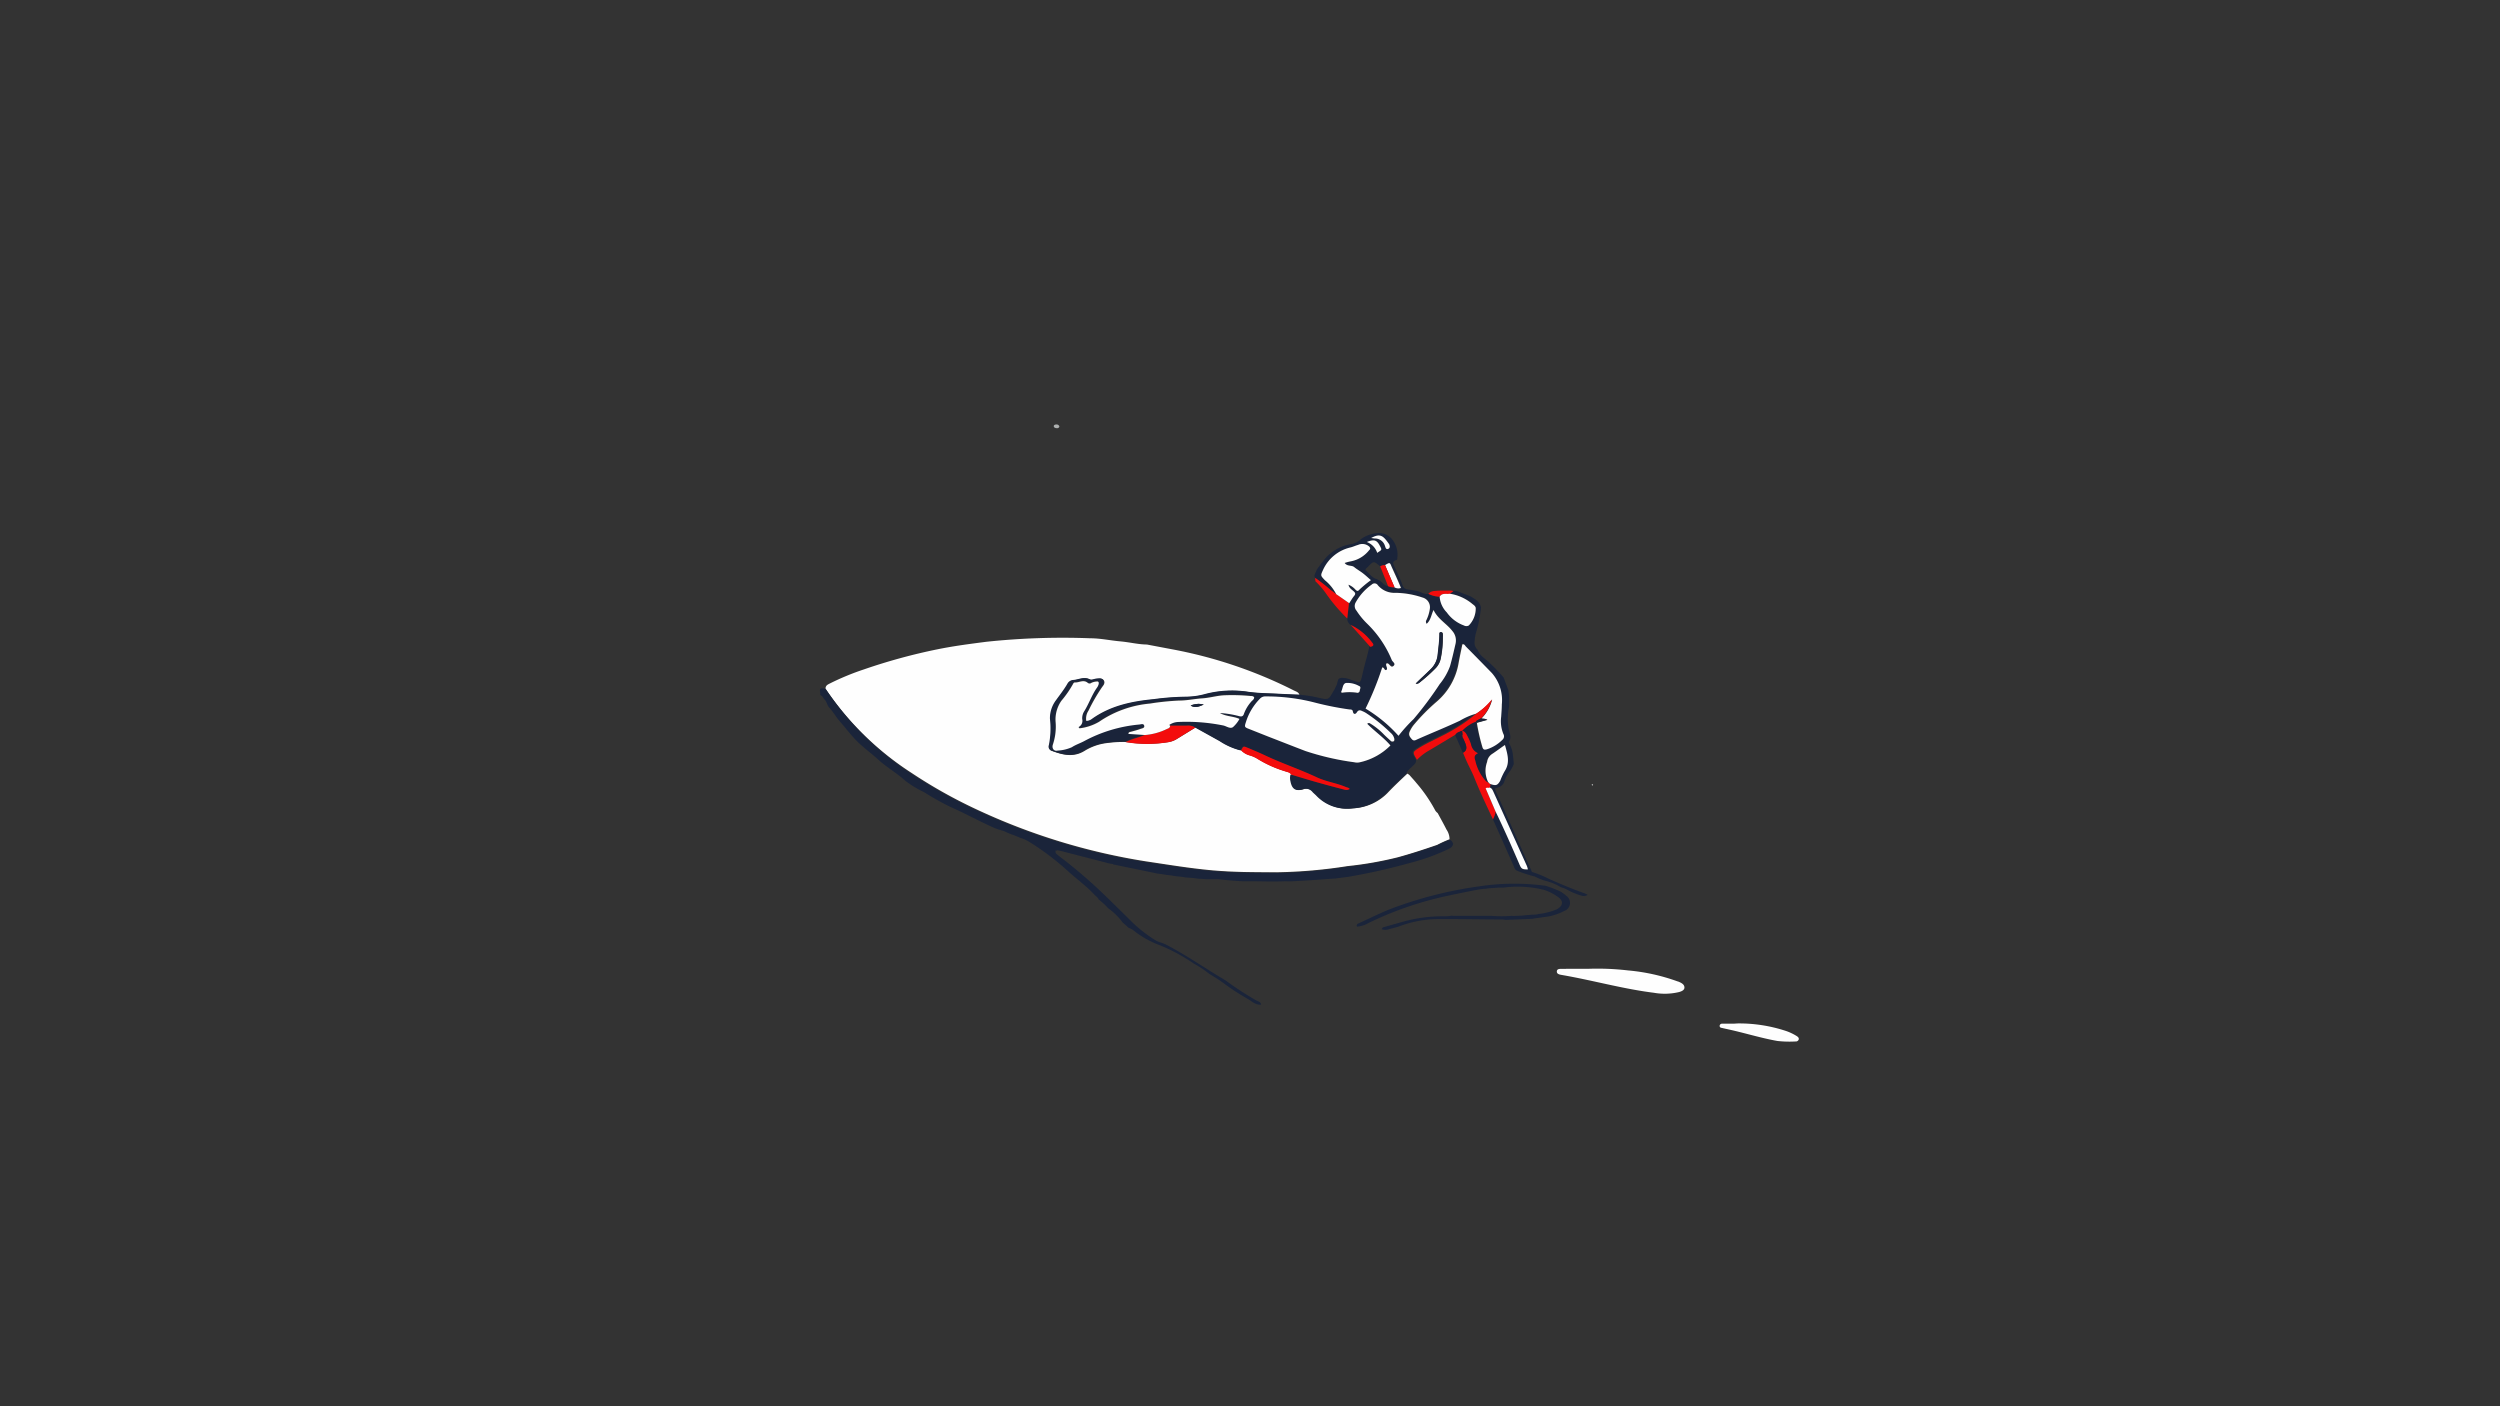 <svg id="frames" xmlns="http://www.w3.org/2000/svg" viewBox="0 0 384 216"><rect x="0" y="0" width="384" height="216" fill="#333333" stroke="none"/><defs><style>.cls-1{fill:#fefefe;}.cls-2{fill:#1a243a;}.cls-3{fill:#f30c0c;}.cls-4{fill:#adb0b0;}</style></defs><path class="cls-1" d="M126.8,105.79c0-.52.36-.65.71-.83a39.18,39.18,0,0,1,5.16-2.13,89.16,89.16,0,0,1,11.44-3.12c2.43-.49,4.9-.81,7.37-1.13a111.29,111.29,0,0,1,16-.54c1.52,0,3,.33,4.55.47s2.74.47,4.14.49l4.12.78a69.72,69.72,0,0,1,18.48,6.29c.32.16.71.25.82.67-1.06,0-2.13-.08-3.2-.14-1.56-.08-3.12-.08-4.68-.31a16.13,16.13,0,0,0-6.45.34,11.56,11.56,0,0,1-3,.43,41.1,41.1,0,0,0-5,.38c-3.34.36-6.58,1-9.4,3a1.45,1.45,0,0,1-1,.34,2.21,2.21,0,0,1,.34-1.63,27.66,27.66,0,0,1,2.09-3.62c.23-.29.48-.64.27-1s-.64-.28-1-.26-.81.26-1.07.13c-.89-.47-1.68,0-2.51.09a1.09,1.09,0,0,0-.94.6c-.52.9-1.17,1.71-1.77,2.55a4.61,4.61,0,0,0-.9,2.8,12.93,12.93,0,0,1-.17,4.07.65.65,0,0,0,.47.86c1.66.63,3.31,1,5-.08a8.49,8.49,0,0,1,3.17-1.13,18.86,18.86,0,0,1,3.09-.19,20,20,0,0,0,6.64,0,3.61,3.61,0,0,0,1.29-.52l2.8-1.72,3.8,2.11a10.39,10.39,0,0,0,3.23,1.43,2.93,2.93,0,0,0,1.26.74,4.71,4.71,0,0,1,1.35.61,18,18,0,0,0,4.13,1.84c.34.12.73.15.94.5a2.08,2.08,0,0,0,0,1.08c.21,1.1.75,1.54,1.83,1.2a1.35,1.35,0,0,1,1.57.44c.16.17.34.31.51.48a6.44,6.44,0,0,0,5.58,2,7.94,7.94,0,0,0,5.24-2.33c1-1.05,2-2,3.07-3a1.49,1.49,0,0,1,.39.29c.38.44.68.75,1,1.15a22.82,22.82,0,0,1,2.92,4.26,1.7,1.7,0,0,0,.35.36c.45.84.92,1.67,1.35,2.53a2.66,2.66,0,0,1,.47,1.49,18.89,18.89,0,0,0-1.89.86c-2,.69-4,1.35-6.1,1.92a55.3,55.3,0,0,1-7.66,1.34,77.36,77.36,0,0,1-10.75.95c-3.5,0-7,0-10.48-.34-3.25-.31-6.48-.85-9.71-1.33a96.83,96.83,0,0,1-26.09-8,75.62,75.62,0,0,1-10-5.62A46,46,0,0,1,126.8,105.79Z"/><path class="cls-2" d="M229.29,125.79a3.85,3.85,0,0,0,.41-1.18c1.29,2.67,2.49,5.37,3.66,8.09.33.77.43.86,1.32.84a3.76,3.76,0,0,0-.13-.48l-5.17-11.46c-.13-.28-.25-.55-.58-.64l.11-.54c.86.3,1.08.23,1.44-.47a11.29,11.29,0,0,1,.67-1.45c.89-1.32.48-2.62.07-4.07-.71.52-1.31,1-2,1.4a1.71,1.71,0,0,0-.74,1.21,4.08,4.08,0,0,0,.26,3.14c-.29,0-.38-.21-.54-.37a6.91,6.91,0,0,1-1.52-3.06c-.18-.5-.15-.82.42-1.1a1.84,1.84,0,0,1-1.07-1.36,6.24,6.24,0,0,0-.46-1.1c-.22-.39-.4-.84-.92-1a5.73,5.73,0,0,1,2-1.36c.11,0,.17.05.23.12a29,29,0,0,0,.84,3.69c.13.47.33.47.71.37a5.88,5.88,0,0,0,2.36-1.45.7.7,0,0,0,.16-.9,5.18,5.18,0,0,1-.34-2.64c0-.63.08-1.26.1-1.89a6.3,6.3,0,0,0-1.52-4.82c-1.3-1.38-2.63-2.73-4-4.08-.14-.15-.23-.42-.54-.33-.19.94-.39,1.88-.57,2.83a10,10,0,0,1-3.41,6,30.06,30.06,0,0,0-3.37,3.4,4.63,4.63,0,0,0-.74,1.17c-.21.5,0,.82.33,1.16s.61.11.89,0c2.16-1,4.37-1.79,6.49-2.84a10.52,10.52,0,0,1,2.53-1.09,25.2,25.2,0,0,1-3.7,2.53c-1.66,1-3.49,1.66-5.12,2.71-1.07.68-1.08.67-.37,1.86.14.52-.25.79-.54,1.08s-.76.62-.92,1.12c-1,1-2.11,1.91-3.07,3a7.94,7.94,0,0,1-5.24,2.33,6.44,6.44,0,0,1-5.58-2c-.17-.17-.35-.31-.51-.48a1.35,1.35,0,0,0-1.57-.44c-1.08.34-1.62-.1-1.83-1.2a2.08,2.08,0,0,1,0-1.08c1.21.36,2.42.73,3.63,1.08,1.38.39,2.76.77,4.14,1.12.39.1.8.31,1.23,0-.18-.22-.4-.21-.58-.29-1.44-.62-3-.82-4.44-1.48-2.65-1.25-5.44-2.17-8.08-3.43-.87-.41-1.76-.78-2.65-1.15-.58-.24-.6-.22-.93.45a10.39,10.39,0,0,1-3.23-1.43l-3.8-2.11a2.11,2.11,0,0,0-1.32-.29h-2.56a1.41,1.41,0,0,1-.07-.15,2.58,2.58,0,0,1,1.29-.46,28.49,28.49,0,0,1,7,.53c.51.1,1,.56,1.5.26a4.64,4.64,0,0,0,1-1.26c-1-.43-2.1-.36-3-.91a15.26,15.26,0,0,1,2.95.48c.38.11.63,0,.75-.39a5.92,5.92,0,0,1,1.07-1.79c.17-.23.5-.36.49-.71-.14-.19-.35-.18-.54-.2a29.41,29.41,0,0,0-4.09-.11c-1.14.06-2.24.39-3.35.47s-2.35.33-3.56.34a39.42,39.42,0,0,0-4.46.46,16.42,16.42,0,0,0-7.82,2.8,7.66,7.66,0,0,1-3,1s-.08-.09-.16-.19a1.06,1.06,0,0,0,.57-1.21,2,2,0,0,1,.32-1.24c.74-1.19,1.17-2.54,2-3.68a1.63,1.63,0,0,0,.2-.45c.06-.27,0-.48-.35-.41a2,2,0,0,0-.76.2.45.45,0,0,1-.56,0c-.63-.54-1.28-.08-1.91-.06a.29.29,0,0,0-.32.18,16.09,16.09,0,0,1-1.81,2.62,5,5,0,0,0-.9,3.21,8.69,8.69,0,0,1-.42,3.54c-.18.57.16,1.05.73.91a6.1,6.1,0,0,0,2.19-.52c.58-.38,1.26-.6,1.88-.93a22,22,0,0,1,8.44-2.55c.29,0,.69-.19.79.17s-.34.42-.6.51c-.46.17-1,.29-1.43.43-.15,0-.34,0-.39.33l2.53.17c-1,.41-2,.6-3,1.1a18.86,18.86,0,0,0-3.09.19,8.49,8.49,0,0,0-3.17,1.13c-1.64,1.08-3.29.71-5,.08a.65.65,0,0,1-.47-.86,12.93,12.93,0,0,0,.17-4.07,4.61,4.61,0,0,1,.9-2.8c.6-.84,1.25-1.65,1.77-2.55a1.09,1.09,0,0,1,.94-.6c.83-.07,1.62-.56,2.51-.09.26.13.71-.11,1.07-.13s.78-.12,1,.26,0,.72-.27,1a27.66,27.66,0,0,0-2.09,3.62,2.21,2.21,0,0,0-.34,1.63,1.45,1.45,0,0,0,1-.34c2.82-2,6.06-2.68,9.4-3a41.1,41.1,0,0,1,5-.38,11.56,11.56,0,0,0,3-.43,16.13,16.13,0,0,1,6.45-.34c1.56.23,3.12.23,4.68.31,1.07.06,2.14.09,3.2.14.73.07,1.35.16,2.18.29a2,2,0,0,0,.44.09c2.22.55,1.88.41,2.88-1.19.12-.29.18-.37.26-.54l.12-.28a3.92,3.92,0,0,1,.21-.73c.33-.33.72-.18,1.1-.17a6.51,6.51,0,0,1,1,.31c1.21.37,1.23.74,1.59-.9.2-.87.37-1.54.67-2.63.18-.65.26-1.08.39-1.64.45,0,.64-.28.33-.64A8.84,8.84,0,0,0,207.49,96a1.09,1.09,0,0,1-.55-1l.3-2.38c.24-.36.45-.74.72-1.07s.2-.49-.07-.74-.7-.54-.78-1a2.87,2.87,0,0,1,1.09.78c.15.14.32.27.5.06a17.77,17.77,0,0,1,1.85-1.54c-.45-.39-.84-.75-1.26-1.08s-.9-.58-1.3-.92-1.06-.07-1.47-.64a6.85,6.85,0,0,1,1-.26,4.69,4.69,0,0,0,2.75-1.69c.22-.21.17-.39,0-.59a1.6,1.6,0,0,0-1.69-.23c-.38.1-.74.28-1.13.38a6.14,6.14,0,0,0-4.25,3.46c-.41.89-.38.87.29,1.59a6.61,6.61,0,0,1,1.73,2.13c-.26-.2-.52-.41-.79-.59A27.44,27.44,0,0,0,202,88.78c-.28-.45.11-.78.21-1.16a2.52,2.52,0,0,1,.41-.61h0a7,7,0,0,1,.61-.8h0c.08-.1.11-.16.14-.2a6.65,6.65,0,0,1,4.19-2.44,2.75,2.75,0,0,0,1.48-.76,4.87,4.87,0,0,1,2.55-.92,2.55,2.55,0,0,1,2.28,1,3.77,3.77,0,0,1,.76,2.81c0,.13,0,.29-.17.33-.74.23-.41.69-.24,1.09a27.51,27.51,0,0,1,1.16,2.62c.25.8.63.78,1.43.88.37.06.52.11.81.14.6.15,1.13.56,1.78.46a4.2,4.2,0,0,0,1.74.45,3.85,3.85,0,0,0,1.1,2.37,5.54,5.54,0,0,0,2.63,2,.75.75,0,0,0,.75,0,3.72,3.72,0,0,0,1.06-2.69c-.06-.3-.29-.43-.49-.59a7.08,7.08,0,0,0-3.48-1.59l.54-.4c.14,0,.21,0,.36,0a2,2,0,0,1,.42.11l1.76.68a8.09,8.09,0,0,1,1,.63,1.94,1.94,0,0,1,.69,1.14,20.51,20.51,0,0,1-.77,3.88,5.91,5.91,0,0,0-.2,1.27,1.43,1.43,0,0,0,.47,1.34c.26.82,1,1.25,1.58,1.77a30.84,30.84,0,0,1,2.39,2.46l.71,1.89a9.07,9.07,0,0,1,.14,1v1.6a8.46,8.46,0,0,0-.09,3.25c.08.69.54,1.37.09,2.09a.34.34,0,0,0,0,.29,4.61,4.61,0,0,1,.56,1.57c.06.59.11,1,.16,1.58a4.24,4.24,0,0,1-.56,1.09,4.89,4.89,0,0,0-.93,1.74,1.33,1.33,0,0,1-.85.77l-.58.21c.29.79.64,1.42.8,1.82q1.91,4.27,3.82,8.57c.36.8.73,1.6,1.09,2.41a16,16,0,0,1,2.47,1c1.87.84,3.75,1.63,5.68,2.31a2.63,2.63,0,0,1,.4.21,1,1,0,0,1-.93.12,9.71,9.71,0,0,1-2.14-.87,3.67,3.67,0,0,0-1-.4,8.3,8.3,0,0,0-2.4-1,9.59,9.59,0,0,1-1.63-.66,22.53,22.53,0,0,1-2.64-.85.92.92,0,0,1-.58-.68M212.74,86.8A1.12,1.12,0,0,0,212,87c-1-.86-1-.86-1.9.08-.13.13-.32.23-.37.48.53.44.92,1.1,1.62,1.36a2.7,2.7,0,0,1,1,.61,1.61,1.61,0,0,0,.93.52,2.06,2.06,0,0,0,1,.17,1.18,1.18,0,0,0,1,.1c-.48-1.1-.95-2.19-1.44-3.27C213.48,86.36,213.47,86.37,212.74,86.8Zm6.39,9c-.24-.39,0-.57.07-.77a5.72,5.72,0,0,0,.44-1.53,1.54,1.54,0,0,0-1.13-1.75,13.57,13.57,0,0,0-4.12-.72,3.33,3.33,0,0,1-2.73-1.16.6.6,0,0,0-.94-.11,8.3,8.3,0,0,0-2.45,2.72,1.08,1.08,0,0,0,.11,1.29,11.34,11.34,0,0,0,1.64,2,16.57,16.57,0,0,1,3.78,5.58c.14.28.53.63.26.87s-.58-.24-.89-.38a.6.6,0,0,0-.19,0c-.23.34.23.69,0,1-.36.15-.29-.38-.66-.38a46.69,46.69,0,0,1-2.56,6.32,21.77,21.77,0,0,1,5.06,4.18,24.32,24.32,0,0,1,2.32-2.57,54.46,54.46,0,0,0,4-5.36,9.5,9.5,0,0,0,1.59-2.76c.33-1.15.59-2.32.86-3.49a2.22,2.22,0,0,0-.51-1.93c-.86-1.13-2.19-1.79-2.88-3.21C219.82,94.49,219.77,95.27,219.13,95.82ZM210,111.17c.26-.18.38-.11.49,0a10.31,10.31,0,0,1,2.16,1.74c.34.37.71.71,1.08,1a.47.47,0,0,0,.37,0c.15-.05.12-.22.11-.35a1.61,1.61,0,0,0-.54-.92,25,25,0,0,0-3.7-3,3.25,3.25,0,0,0-.61-.33c-.35-.17-.64-.29-.92.17-.18.29-.52.35-.6-.15-.05-.34-.32-.27-.54-.31a47.05,47.05,0,0,1-5.36-1.07,29.66,29.66,0,0,0-7.51-.93,1.08,1.08,0,0,0-.87.36,8.81,8.81,0,0,0-2.11,3.47c-.29.88-.29.88.53,1.2l2.88,1.13c1.89.73,3.78,1.48,5.67,2.2a40.77,40.77,0,0,0,7.48,1.72,1.87,1.87,0,0,0,.88,0,9.49,9.49,0,0,0,4.68-2.58C212.48,113.27,211.13,112.35,210,111.17Zm-3.9-4.76a8,8,0,0,1,2.29,0,.36.36,0,0,0,.49-.33c0-.24.25-.57-.11-.69a3.64,3.64,0,0,0-2-.47c-.55.14-.48.88-.74,1.32C206,106.24,206,106.28,206.06,106.41Zm4.55-23.77c.19,0,.37.06.56.07a1.6,1.6,0,0,1,1.56,1.14c0,.09.07.19.1.28s.2.27.38.18.29-.17.25-.37a.8.8,0,0,0-.11-.38C212.51,82.39,212.08,81.82,210.61,82.64Zm.93,2.28c.71-.51.71-.52.35-1.18s-.85-.92-1.95-.49A2.67,2.67,0,0,1,211.54,84.92Zm1.39,16.86s0,0,0-.06,0,0,0-.06l-.06.08Z"/><path class="cls-2" d="M126.8,105.79a46,46,0,0,0,13.11,13,75.62,75.62,0,0,0,10,5.62,96.83,96.83,0,0,0,26.09,8c3.23.48,6.46,1,9.71,1.33,3.48.33,7,.3,10.48.34a77.36,77.36,0,0,0,10.75-.95,55.3,55.3,0,0,0,7.66-1.34c2.06-.57,4.08-1.23,6.1-1.92a18.89,18.89,0,0,1,1.89-.86c.39,0,.46.28.62.61-.11.53-.55.72-1,.92a31.67,31.67,0,0,1-5.61,2,94.92,94.92,0,0,1-9.45,2.13c-.59.09-1.18.15-1.78.23a2,2,0,0,1-.43.05l-1.38.09c-1.82.15-3,.21-5,.32a8.29,8.29,0,0,1-1,0c-2.28.08-3.69,0-5.8,0l-1,0c-1.35-.08-2.42-.17-3.63-.32-.84,0-1,0-2,0l-.58-.05c-.5,0-.79-.06-1.22-.12l-.79-.07c-.42,0-.64-.06-1-.12l-.78-.08a3.65,3.65,0,0,1-.62-.1l-1-.12-.43-.08-.78-.1a1.81,1.81,0,0,1-.42-.08L171,132.78c-.11-.13-.25-.07-.42-.12l-.38-.07c-.2-.07-.22-.05-.42-.12L163,130.72a3.86,3.86,0,0,0-.49-.1.29.29,0,0,0-.34.13.31.31,0,0,0,.06.37c.2.18.41.35.62.51a75.38,75.38,0,0,1,6.59,5.64c1.51,1.45,3,2.93,4.49,4.4a20.74,20.74,0,0,0,3.53,2.74c.46.29,1,.38,1.54.63,2.13,1.09,4.15,2.39,6.18,3.66,1,.66,2.09,1.3,3.14,1.94a46.88,46.88,0,0,0,4.6,3c.3.17.72.22.79.67-.88.1-1.45-.55-2.11-.91a35.09,35.09,0,0,1-3.13-2,25.2,25.2,0,0,0-2.67-1.77,16.6,16.6,0,0,0-2.39-1.6,28.77,28.77,0,0,0-5.17-2.81,14.65,14.65,0,0,1-3.92-2.14,2.54,2.54,0,0,0-.94-.55l-.93-.83a10.16,10.16,0,0,0-2.24-2.2,10.27,10.27,0,0,0-1.46-1.34c-.1-.31-.38-.46-.58-.67-1.29-1.4-2.84-2.5-4.24-3.78a39.7,39.7,0,0,0-5.63-4.27,5.6,5.6,0,0,0-1.51-.72c-.48-.18-.62-.27-1.09-.44s-.66-.23-1.18-.48-1-.31-1.65-.57c-2.31-1-4.52-2.25-6.83-3.26a42,42,0,0,1-4.15-2.32,15.29,15.29,0,0,1-2.84-1.73c-1.25-1.14-2.75-2-4-3.11-1-.92-2.07-1.71-3.06-2.62s-2-2.23-2.94-3.33c-.63-.69-1.05-1.51-1.68-2.18-.35-.37-.39-1-.82-1.33a1.33,1.33,0,0,0-.56-.61c0-.1,0-.2,0-.29C125.85,105.74,126,105.63,126.8,105.79Zm35.37,24.88-.07-.07a.75.75,0,0,0-.06.13s0,.05.06.07Z"/><path class="cls-1" d="M243.9,148.81a40.56,40.56,0,0,1,6.19.25,30,30,0,0,1,7.58,1.68,1.33,1.33,0,0,1,.28.1c.38.17.76.39.78.82s-.46.62-.83.72a9.47,9.47,0,0,1-3.86.11c-4.72-.59-9.31-1.89-14-2.71-.38-.07-.94-.11-.91-.58s.61-.37,1-.38C241.25,148.8,242.38,148.81,243.9,148.81Z"/><path class="cls-2" d="M239.79,137a7,7,0,0,1,.8.6,1.32,1.32,0,0,1-.36,2.34,8.3,8.3,0,0,1-2.53.85l-2.08.29a1.49,1.49,0,0,1-.43.06l-4,.16a1.78,1.78,0,0,0-.39-.07c-3.28,0-6.56-.08-9.84-.06a17.15,17.15,0,0,0-6.2,1.18l-1.4.37a1.55,1.55,0,0,1-1.14,0l.2-.28,3.24-.91a22.8,22.8,0,0,1,6.1-.79c.33,0,.66,0,1-.06s.36,0,.63,0h4.38c.51,0,.62,0,1,0h.36a20.42,20.42,0,0,0,3,0,15.68,15.68,0,0,0,2.37-.12,7,7,0,0,0,.83-.07c.4,0,.62,0,1-.1a10.46,10.46,0,0,0,2.75-.7c1.07-.55,1.13-1.37.1-2a7.55,7.55,0,0,0-2-1,16.66,16.66,0,0,0-6.21-.36,5.42,5.42,0,0,1-.69,0l-1.29.09a7.28,7.28,0,0,0-.77.09,10.53,10.53,0,0,0-1.42.18q-2.15.41-4.29.87a53.07,53.07,0,0,0-12.3,4.21,4.33,4.33,0,0,1-1.78.57c-.13-.36.13-.46.38-.57,1.67-.76,3.31-1.59,5-2.24a62.71,62.71,0,0,1,13.4-3.39,36.32,36.32,0,0,1,10.15-.09A15.34,15.34,0,0,1,239.79,137Z"/><path class="cls-1" d="M266.88,157.2a23,23,0,0,1,7.46,1.16,8,8,0,0,1,1.62.77c.19.12.41.29.31.57a.47.47,0,0,1-.49.27,16.27,16.27,0,0,1-2.79-.08c-2.53-.45-5-1.23-7.48-1.77-.35-.08-.71-.15-1.06-.24-.16,0-.34-.13-.31-.34a.35.35,0,0,1,.35-.3c.59,0,1.19,0,1.79,0Z"/><path class="cls-3" d="M224.57,112.24c.52.11.7.56.92,1a6.24,6.24,0,0,1,.46,1.1,1.84,1.84,0,0,0,1.07,1.36c-.57.28-.6.6-.42,1.1a6.91,6.91,0,0,0,1.52,3.06,1.41,1.41,0,0,0,.54.37h0c.12.1.09.15.28.25h0c0,.18-.07.36-.11.54s-.39-.08-.6.14l1.5,3.51a3.85,3.85,0,0,1-.41,1.18c-1-2.13-2-4.23-2.87-6.41-.38-.95-.9-1.86-1.31-2.82l-.42-1c.59-.29.6-.77.41-1.31-.09-.27-.22-.53-.33-.79s-.18-.12-.18-.5v0c.1-.26,0-.5,0-.76Z"/><path class="cls-3" d="M206.94,95a25.94,25.94,0,0,1-3.1-3.6,12.89,12.89,0,0,0-1.79-2.12l-.05-.53a27.44,27.44,0,0,1,2.41,1.89c.27.18.53.39.79.59l2,1.39Z"/><path class="cls-2" d="M223.49,112.86a1.07,1.07,0,0,1,.73-.49c.08.24.12.51.38.64v0a.63.63,0,0,0,.18.5c.11.26.24.52.33.79.19.54.18,1-.41,1.31"/><path class="cls-3" d="M223.24,90.8l-.54.4c-.54.1-1.19-.18-1.57.46a4.2,4.2,0,0,1-1.74-.45,1.33,1.33,0,0,1,.94-.43,9.2,9.2,0,0,1,1-.06c.63,0,1,0,1.58,0A1.85,1.85,0,0,1,223.24,90.8Z"/><path class="cls-4" d="M162.72,65.51a.34.34,0,0,1-.39.26c-.2,0-.45-.08-.47-.29s.23-.29.43-.28A.42.42,0,0,1,162.72,65.51Z"/><path class="cls-4" d="M244.69,120.57a1.13,1.13,0,0,1-.1.13,1.47,1.47,0,0,1-.1-.13l0-.07A.1.1,0,0,1,244.69,120.57Z"/><path class="cls-3" d="M190.64,115.28c.33-.67.35-.69.93-.45.89.37,1.78.74,2.65,1.15,2.64,1.26,5.43,2.18,8.08,3.43,1.41.66,3,.86,4.44,1.48.18.08.4.07.58.29-.43.3-.84.09-1.23,0-1.38-.35-2.76-.73-4.14-1.12-1.21-.35-2.42-.72-3.63-1.08-.21-.35-.6-.38-.94-.5a18,18,0,0,1-4.13-1.84,4.71,4.71,0,0,0-1.35-.61A2.93,2.93,0,0,1,190.64,115.28Z"/><path class="cls-3" d="M179.73,111.46h2.56a2.11,2.11,0,0,1,1.32.29l-2.8,1.72a3.61,3.61,0,0,1-1.29.52,20,20,0,0,1-6.64,0c1-.5,2-.69,3-1.1a9.4,9.4,0,0,0,3.38-.93C179.47,111.88,179.77,111.81,179.73,111.46Z"/><path class="cls-1" d="M219.13,95.82c.64-.55.69-1.33,1.06-2.12.69,1.42,2,2.08,2.88,3.21a2.22,2.22,0,0,1,.51,1.93c-.27,1.17-.53,2.34-.86,3.49a9.5,9.5,0,0,1-1.59,2.76,54.46,54.46,0,0,1-4,5.36,24.32,24.32,0,0,0-2.32,2.57,21.77,21.77,0,0,0-5.06-4.18,46.69,46.69,0,0,0,2.56-6.32c.37,0,.3.53.66.38.24-.34-.22-.69,0-1a.6.6,0,0,1,.19,0c.31.14.51.73.89.38s-.12-.59-.26-.87A16.57,16.57,0,0,0,210,95.8a11.34,11.34,0,0,1-1.64-2,1.08,1.08,0,0,1-.11-1.29,8.3,8.3,0,0,1,2.45-2.72.6.6,0,0,1,.94.11,3.33,3.33,0,0,0,2.73,1.16,13.57,13.57,0,0,1,4.12.72,1.54,1.54,0,0,1,1.13,1.75,5.72,5.72,0,0,1-.44,1.53C219.12,95.25,218.89,95.43,219.13,95.82ZM217.45,105c.34.08.56-.12.79-.3a24.74,24.74,0,0,0,2.22-2,3,3,0,0,0,.87-1.65,15.37,15.37,0,0,0,.3-3.18,4,4,0,0,0,0-.49c0-.17-.13-.31-.33-.28s-.18.17-.18.31c0,1.07-.16,2.12-.27,3.18a3.48,3.48,0,0,1-1,2.12C219.05,103.5,218.23,104.22,217.45,105Z"/><path class="cls-1" d="M210,111.17c1.17,1.18,2.52,2.1,3.57,3.33a9.49,9.49,0,0,1-4.68,2.58,1.87,1.87,0,0,1-.88,0,40.77,40.77,0,0,1-7.48-1.72c-1.89-.72-3.78-1.47-5.67-2.2L191.94,112c-.82-.32-.82-.32-.53-1.2a8.81,8.81,0,0,1,2.11-3.47,1.08,1.08,0,0,1,.87-.36,29.66,29.66,0,0,1,7.51.93,47.05,47.05,0,0,0,5.36,1.07c.22,0,.49,0,.54.31.08.5.42.44.6.15.28-.46.57-.34.92-.17a3.25,3.25,0,0,1,.61.33,25,25,0,0,1,3.7,3,1.61,1.61,0,0,1,.54.92c0,.13,0,.3-.11.35a.47.47,0,0,1-.37,0c-.37-.33-.74-.67-1.08-1a10.31,10.31,0,0,0-2.16-1.74C210.34,111.06,210.22,111,210,111.17Z"/><path class="cls-1" d="M179.73,111.46c0,.35-.26.42-.49.51a9.4,9.4,0,0,1-3.38.93l-2.53-.17c0-.3.24-.29.39-.33.48-.14,1-.26,1.43-.43.26-.09.71-.13.6-.51s-.5-.19-.79-.17a22,22,0,0,0-8.44,2.55c-.62.33-1.3.55-1.88.93a6.1,6.1,0,0,1-2.19.52c-.57.14-.91-.34-.73-.91a8.69,8.69,0,0,0,.42-3.54,5,5,0,0,1,.9-3.21,16.09,16.09,0,0,0,1.81-2.62.29.29,0,0,1,.32-.18c.63,0,1.28-.48,1.91.06a.45.45,0,0,0,.56,0,2,2,0,0,1,.76-.2c.35-.07.41.14.35.41a1.63,1.63,0,0,1-.2.45c-.83,1.14-1.26,2.49-2,3.68a2,2,0,0,0-.32,1.24,1.06,1.06,0,0,1-.57,1.21c.08.1.13.19.16.19a7.66,7.66,0,0,0,3-1,16.42,16.42,0,0,1,7.82-2.8,39.42,39.42,0,0,1,4.46-.46c1.21,0,2.37-.26,3.56-.34s2.21-.41,3.35-.47a29.41,29.41,0,0,1,4.09.11c.19,0,.4,0,.54.2,0,.35-.32.48-.49.71a5.92,5.92,0,0,0-1.07,1.79c-.12.42-.37.5-.75.39a15.26,15.26,0,0,0-2.95-.48c.94.55,2.06.48,3,.91a4.64,4.64,0,0,1-1,1.26c-.46.3-1-.16-1.5-.26a28.49,28.49,0,0,0-7-.53,2.58,2.58,0,0,0-1.29.46A1.41,1.41,0,0,0,179.73,111.46Zm5.16-3.24a3.08,3.08,0,0,0-2,.15C183.49,108.77,184.09,108.59,184.89,108.22Z"/><path class="cls-1" d="M226.77,109.61a10.52,10.52,0,0,0-2.53,1.09c-2.12,1-4.33,1.88-6.49,2.84-.28.12-.57.36-.89,0s-.54-.66-.33-1.16a4.63,4.63,0,0,1,.74-1.17,30.06,30.06,0,0,1,3.37-3.4,10,10,0,0,0,3.41-6c.18-1,.38-1.89.57-2.83.31-.09.4.18.54.33,1.33,1.35,2.66,2.7,4,4.08a6.3,6.3,0,0,1,1.52,4.82c0,.63-.06,1.26-.1,1.89a5.18,5.18,0,0,0,.34,2.64.7.7,0,0,1-.16.9,5.88,5.88,0,0,1-2.36,1.45c-.38.1-.58.1-.71-.37a29,29,0,0,1-.84-3.69h0l1.63-.45c-.38-.26-.68-.12-.93-.22a6.29,6.29,0,0,0,1.65-2.91A10.39,10.39,0,0,1,226.77,109.61Z"/><path class="cls-1" d="M207.24,92.65l-2-1.39a6.61,6.61,0,0,0-1.73-2.13c-.67-.72-.7-.7-.29-1.59a6.14,6.14,0,0,1,4.25-3.46c.39-.1.75-.28,1.13-.38a1.6,1.6,0,0,1,1.69.23c.2.2.25.38,0,.59a4.69,4.69,0,0,1-2.75,1.69,6.85,6.85,0,0,0-1,.26c.41.57,1.06.3,1.47.64s.88.6,1.3.92.81.69,1.26,1.08a17.77,17.77,0,0,0-1.85,1.54c-.18.21-.35.08-.5-.06a2.87,2.87,0,0,0-1.09-.78c.08.49.47.73.78,1s.32.44.07.74S207.48,92.29,207.24,92.65Z"/><path class="cls-1" d="M221.13,91.66c.38-.64,1-.36,1.57-.46a7.08,7.08,0,0,1,3.48,1.59c.2.16.43.29.49.59a3.72,3.72,0,0,1-1.06,2.69.75.75,0,0,1-.75,0,5.54,5.54,0,0,1-2.63-2A3.85,3.85,0,0,1,221.13,91.66Z"/><path class="cls-3" d="M226.77,109.61a10.39,10.39,0,0,0,2.38-2.18,6.29,6.29,0,0,1-1.65,2.91c-.23.12-.46.23-.68.37s-.16.19,0,.3h0c-.06-.07-.12-.17-.23-.12a5.73,5.73,0,0,0-2,1.36h0l-.33.12a1.07,1.07,0,0,0-.73.49c-1.34.8-2.67,1.62-4,2.4a8.07,8.07,0,0,0-1.88,1.45c-.71-1.19-.7-1.18.37-1.86,1.63-1,3.46-1.71,5.12-2.71A25.2,25.2,0,0,0,226.77,109.61Z"/><path class="cls-1" d="M228.91,120.42h0c-.14-.06-.14-.08-.28-.25l-.06-.06a3.94,3.94,0,0,1-.15-3.07,1.71,1.71,0,0,1,.74-1.21c.64-.42,1.24-.88,2-1.4.41,1.45.82,2.75-.07,4.07a11.29,11.29,0,0,0-.67,1.45C230,120.65,229.77,120.72,228.91,120.42Z"/><path class="cls-1" d="M229.7,124.61l-1.5-3.51c.21-.22.43,0,.6-.14.33.09.45.36.58.64l5.17,11.46a3.76,3.76,0,0,1,.13.48c-.89,0-1-.07-1.32-.84C232.19,130,231,127.28,229.7,124.61Z"/><path class="cls-1" d="M206.06,106.41c0-.13-.06-.17-.05-.19.26-.44.19-1.18.74-1.32a3.64,3.64,0,0,1,2,.47c.36.12.14.45.11.69a.36.36,0,0,1-.49.33A8,8,0,0,0,206.06,106.41Z"/><path class="cls-1" d="M212.74,86.8c.73-.43.74-.44,1,.24.49,1.08,1,2.17,1.44,3.27a1.18,1.18,0,0,1-1-.1Z"/><path class="cls-3" d="M212.74,86.8l1.47,3.41a2.06,2.06,0,0,1-1-.17L212,87A1.12,1.12,0,0,1,212.74,86.8Z"/><path class="cls-3" d="M210.47,99.35l-3-3.36a8.84,8.84,0,0,1,3.31,2.72C211.11,99.07,210.92,99.3,210.47,99.35Z"/><path class="cls-1" d="M210.61,82.64c1.47-.82,1.9-.25,2.74.92a.8.8,0,0,1,.11.38c0,.2-.09.3-.25.37s-.31,0-.38-.18-.06-.19-.1-.28a1.6,1.6,0,0,0-1.56-1.14C211,82.7,210.8,82.66,210.61,82.64Z"/><path class="cls-1" d="M211.54,84.92a2.67,2.67,0,0,0-1.6-1.67c1.1-.43,1.5-.32,1.95.49S212.25,84.41,211.54,84.92Z"/><path class="cls-2" d="M212.93,101.78l-.06,0,.06-.08s.06,0,0,.06S213,101.76,212.93,101.78Z"/><path class="cls-2" d="M162.17,130.67l-.07.13s-.07-.05-.06-.07a.75.75,0,0,1,.06-.13Z"/><path class="cls-2" d="M224.22,112.37l.33-.12c0,.26.15.5,0,.76C224.34,112.88,224.3,112.61,224.22,112.37Z"/><path class="cls-2" d="M224.77,113.49a.63.63,0,0,1-.18-.5C224.63,113.28,224.68,113.24,224.77,113.49Z"/><path class="cls-2" d="M228.61,120.17a.9.9,0,0,0,.28.25A2.44,2.44,0,0,1,228.61,120.17Z"/><path class="cls-2" d="M217.45,105c.78-.79,1.6-1.51,2.36-2.29a3.48,3.48,0,0,0,1-2.12c.11-1.06.26-2.11.27-3.18,0-.14,0-.28.18-.31s.3.11.33.28a4,4,0,0,1,0,.49,15.37,15.37,0,0,1-.3,3.18,3,3,0,0,1-.87,1.65,24.74,24.74,0,0,1-2.22,2C218,104.89,217.79,105.09,217.45,105Z"/><path class="cls-2" d="M184.89,108.22c-.8.37-1.4.55-2,.15A3.08,3.08,0,0,1,184.89,108.22Z"/><path class="cls-2" d="M226.8,111c-.14-.11-.09-.23,0-.3s.45-.25.68-.37c.25.1.55,0,.93.22Z"/></svg>